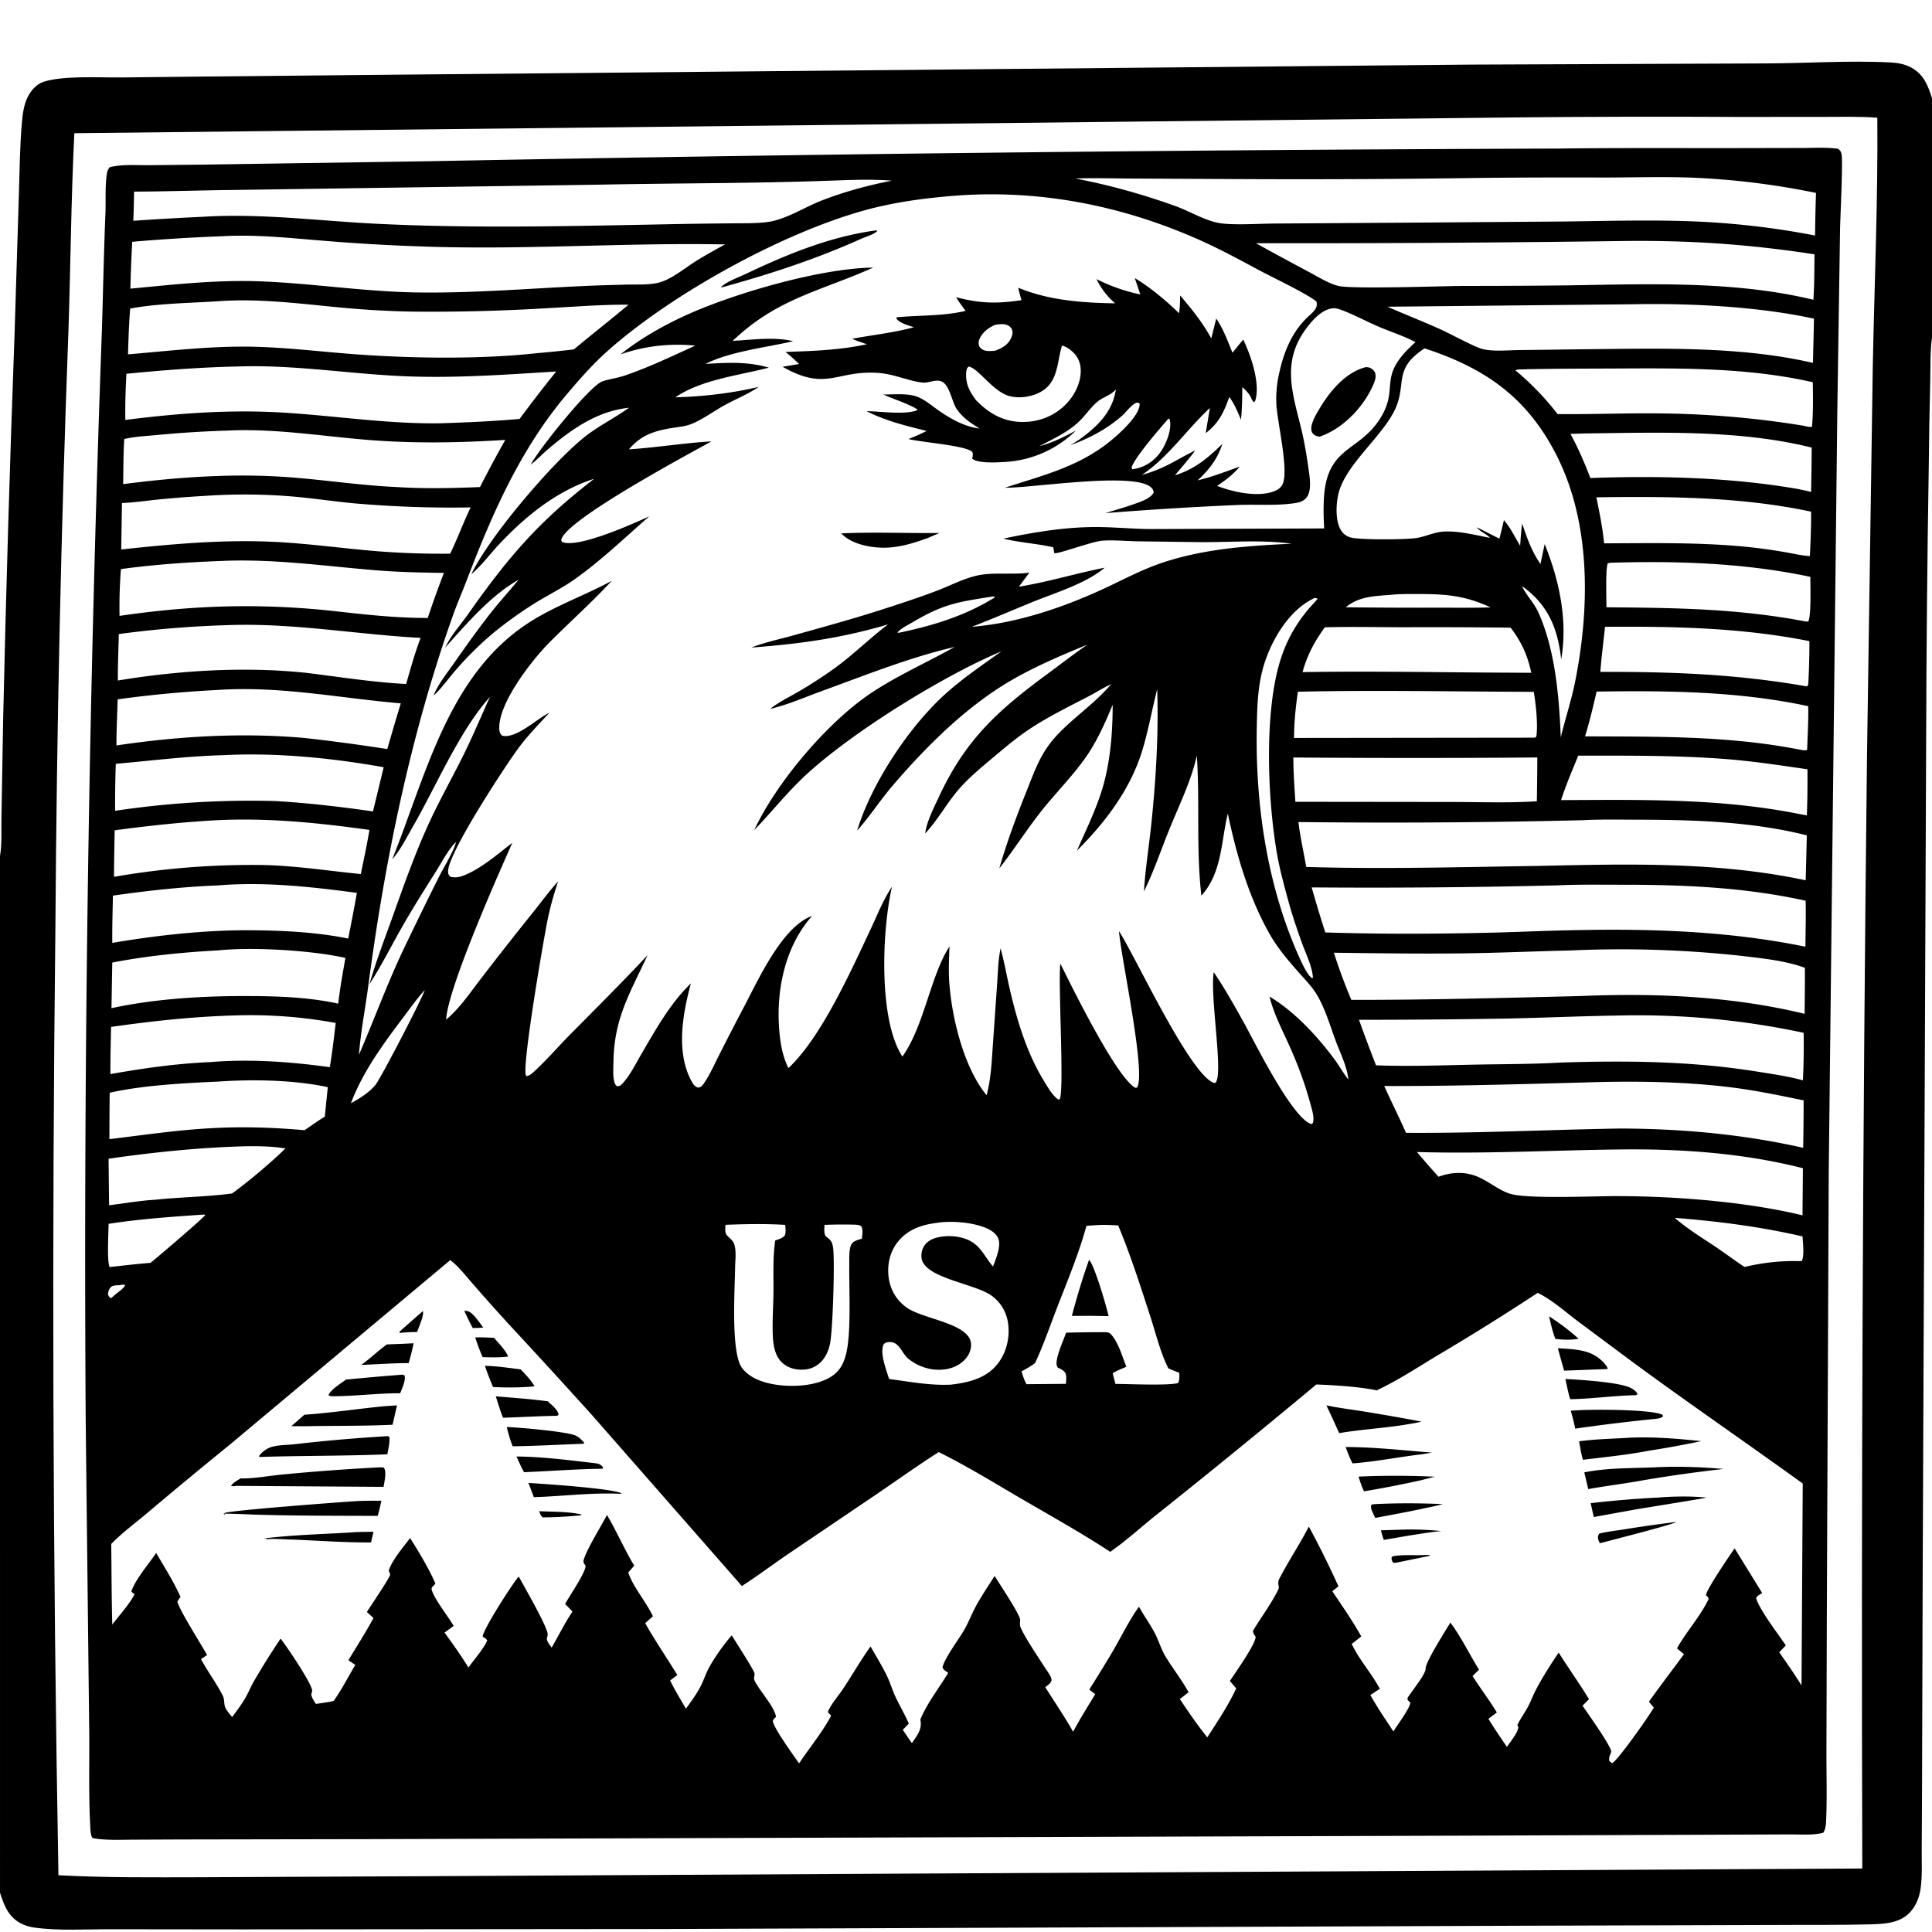<svg xmlns="http://www.w3.org/2000/svg" viewBox="0 0 256 256"><path d="M0 113.428c.283-1.595.152-3.495.192-5.129l.227-13.112q.574-25.43 1.508-50.849l.566-18.286c.11-3.283.123-6.608.415-9.88.098-1.092.244-2.232.72-3.232.434-.911 1.172-1.788 2.158-2.106 2.614-.843 7.443-.542 10.374-.572l9.725-.109 28.031-.27L194.925 8.56l38.827-.156c5.49-.009 11.32-.415 16.761-.129.948.05 1.893.22 2.736.678 1.652.896 2.225 2.384 2.752 4.07v31.683l-.018.127c-.237 1.835-.17 3.8-.217 5.652q-.145 5.909-.202 11.819-.293 17.94-.34 35.884l-.456 110.125-.09 28.845-.042 7.959c-.007 1.666.083 3.407-.135 5.058-.178 1.34-.752 2.737-1.83 3.602-1.337 1.073-3.121 1.158-4.758 1.206-4.03.112-8.075.054-12.108.084l-34.348.103-114.064.435-55.144.05-17.673-.02c-3.269-.007-6.783.228-10.016-.222-1.322-.183-2.495-.743-3.302-1.836-.618-.837-.936-1.802-1.257-2.774zm200.373-97.864L9.853 17.65c-.438 8.732-.492 17.49-.786 26.228Q7.6 83.354 7.341 122.857q-.724 62.814.403 125.622c6.28.34 12.575.276 18.86.266l28.602-.133 191.556-1.025q-.223-73.537.621-147.067l.773-52.082c.215-10.936.692-21.9.601-32.838-2.364-.185-4.767-.112-7.139-.112l-11.033.008q-15.107-.086-30.214.067"/><path d="m49.063 243.695-25.012.043-6.432.029c-1.78.011-3.576.105-5.338-.202-.315-.309-.312-1.442-.336-1.888-.234-4.522-.052-9.115-.139-13.648l-.452-39.887q-.457-72.12 2.14-144.193c.165-5.196.261-10.4.473-15.594.07-1.709-.055-3.578.181-5.255.054-.38.143-.657.402-.947 1.626-.408 3.588-.25 5.262-.265l7.09-.074 29.952-.45q74.765-1.429 149.544-1.677c8.271-.11 16.553-.044 24.825-.064l7.736-.017c1.51-.003 3.104-.108 4.6.112.273.212.367.344.451.684.21.847-.159 8.391-.19 9.857l-.36 23.787-1.143 101.411-.255 59.14-.049 17.518c-.007 2.963.088 5.967-.033 8.927-.025.618-.044 1.282-.392 1.813-1.406.36-3.187.2-4.648.215l-9.103.037-33.541.127zm67.971-191.422c1.276.005 2.789-.15 4.029.151 1.152.28 2.039 1.049 2.977 1.727 1.66 1.203 3.678 2.392 5.755 2.632l.08.061-.08-.061c-1.147-.704-2.18-1.401-2.974-2.508-.682-.95-.936-3.09-1.94-3.668-.784-.451-1.763.159-2.594.086-1.782-.156-3.742-1.129-5.931-1.281-5.567-.388-6.808 2.514-12.659-.815l2.185-.362a22 22 0 0 0-1.8-1.598c3.607-.127 7.244-.245 10.781-1.026-.655-.224-1.319-.434-1.952-.715 2.739-.529 5.482-.791 8.181-1.535-.704-.244-1.87-.523-2.315-1.155l.04-.16c3.04-.3 6.134-.132 9.13-.857-.434-.592-.887-1.175-1.259-1.808 3.148.832 5.435.886 8.66.391-.155-.546-.314-1.087-.417-1.646 4.065 1.687 8.48 2 12.833 2.067-1.105-.958-1.817-1.907-2.476-3.215a23.2 23.2 0 0 0 5.806 2.033l-.732-2.169c2.17 1.326 4.049 2.904 5.871 4.667.107-.799.145-1.559.137-2.364 1.541 1.81 2.994 3.598 4.129 5.701l.66-2.634c.942 1.39 1.523 2.978 2.149 4.527q.707-.875 1.423-1.743c1 2.019 2.33 5.9 1.577 8.151l-.172.139c-.19-.166-.243-.313-.344-.537-.276-.614-.69-1.006-1.182-1.453-.005 1.452-.023 2.876-.179 4.323-.436-1.075-.861-2.079-1.541-3.027-.726 2.029-1.367 3.447-3.129 4.8l.556-3.332c-3.062 2.842-5.511 6.53-9.006 8.862 3.082-.845 4.366-1.919 7.073-3.243-.859 1.147-1.775 2.21-2.703 3.3 2.607-.794 4.353-2.275 6.281-4.151-.602 1.931-1.781 3.47-3.27 4.82 1.895-.437 3.754-1.181 5.59-1.82-.903 1.05-1.856 1.778-3.004 2.55l.152.06c2.042.795 5.457 1.514 7.552.591.446-.196.83-.499 1.01-.965.764-1.981-.743-8.08-.868-10.557q-.042-.96.039-1.918.081-.957.284-1.896c.606-2.893 1.651-5.604 3.817-7.67.6-.571 1.445-1.149 1.17-2.068-1.193-1.007-5.794-3.192-7.388-4.044-2.577-1.376-5.153-2.785-7.819-3.986-10.483-4.723-21.68-6.915-33.153-5.956-3.842.321-7.732.858-11.454 1.883-10.977 3.022-25.632 11.09-34.15 18.687-1.985 1.771-3.723 3.761-5.436 5.791-6.004 7.119-9.728 15.535-13.032 24.153-.68 1.773-1.436 3.513-2.068 5.304-5.575 15.776-8.944 32.293-11.135 48.85-.4 3.029-1.004 6.073-1.235 9.12 2.019-4.642 3.729-9.392 5.908-13.97a549 549 0 0 1 4.702-9.617c.645-1.288 1.91-3.282 2.261-4.603l.059-.066-.059.066c-.967.886-1.852 2.61-2.559 3.732-1.574 2.498-3.165 5.007-4.625 7.575-1.423 2.501-2.731 5.117-4.292 7.532.87-3.062 1.981-5.914 3.051-8.904 1.505-4.207 2.939-8.297 4.801-12.364 1.422-3.106 3.114-6.087 4.628-9.148 1.24-2.506 2.322-5.105 3.485-7.65-4.028 4.472-7.134 11.833-10.169 17.107-.838 1.457-1.677 3.159-2.786 4.42 4.469-11.064 7.385-24.427 18.107-31.363 3.413-2.208 7.41-3.6 10.99-5.546-2.613 2.83-5.512 5.407-8.23 8.137-2.333 2.342-6.786 8.029-6.68 11.436.012.405.082.67.39.953 1.812.453 4.578-2.22 6.146-2.994l.105-.05c-1.336 1.46-2.733 2.878-3.928 4.457-1.733 2.29-9.642 14.331-9.497 16.624.02.313.075.387.26.624.912.307 1.812-.1 2.635-.504 2.01-.99 3.838-2.6 5.618-3.955-1.979 4.433-8.57 19.308-8.77 23.421 1.832-1.525 3.27-3.708 4.731-5.583q3.343-4.358 6.788-8.635c1.092-1.368 2.133-2.8 3.313-4.093-.512 1.561-.969 3.113-1.312 4.721-.532 2.486-3.396 19.156-2.973 20.929l.142.15c.415-.087.732-.39 1.036-.671 1.653-1.53 3.159-3.28 4.745-4.885 3.422-3.463 6.896-6.91 10.216-10.47-2.33 5.063-4.434 8.314-4.517 14.173-.012.781-.102 1.972.152 2.715.077.227.15.326.328.477.347-.007.465-.083.705-.34.991-1.063 1.715-2.548 2.448-3.803 1.918-3.282 3.867-6.83 6.633-9.483-1.102 4.052-2.048 9.285.19 13.147.194.337.38.534.76.659.392-.07.49-.17.723-.496.834-1.168 1.453-2.625 2.107-3.904q1.69-3.334 3.432-6.642c1.832-3.504 4.968-10.335 8.845-11.705-3.43 3.845-4.672 9.338-4.4 14.385.108 1.992.375 3.973 1.26 5.78 4.359-4.071 8.276-12.857 10.845-18.294.897-1.899 1.712-4.009 2.885-5.746-1.323 5.708-1.81 17.4 1.29 22.37l.09.138c2.921-4.141 3.676-10.606 6.237-14.6-.06 1.614-.143 3.234-.024 4.847.346 4.696 1.933 11.214 4.943 14.884.607-2.303.683-4.646.852-7.009l.54-7.749c.107-1.551.135-3.18.46-4.702.481 1.738.788 3.524 1.191 5.282.964 4.206 2.284 8.592 4.556 12.281.52.844 1.061 1.847 1.866 2.446l.208-.01c.648-1.066-.212-15.088.093-17.994 1.575 3.192 7.4 15.021 9.925 16.459l.24-.023c1.244-1.85-2.145-17.33-2.392-20.732 2.165 3.327 9.437 19.121 12.621 20.13.26-.1.194-.018.298-.252.803-1.812-.869-11.356-.362-14.435 1.451 2.132 2.737 4.429 3.991 6.682 1.434 2.579 6.347 12.597 8.925 13.44l.215-.106c.247-.765-.14-1.893-.345-2.649-.693-2.553-1.58-4.949-2.651-7.366-.983-2.22-2.166-4.405-2.743-6.772 3.263 1.946 6.257 5.168 8.522 8.198.672.9 1.23 1.913 1.915 2.79l.062.083-.062-.083c-.112-1.56-1.034-3.444-1.591-4.912-.806-2.123-1.521-4.72-2.766-6.622-.608-.929-1.42-1.76-2.155-2.59-1.463-1.654-2.888-3.318-3.972-5.256-2.758-4.93-4.32-10.36-5.482-15.853-.915 3.771-.75 7.804-3.499 10.876-.714-6.127-.192-12.401-.606-18.553-.795 3.505-2.408 6.683-3.738 9.996-1.07 2.667-1.994 5.409-3.267 7.988.177-2.977.67-5.976.977-8.945.615-5.956.97-11.853.777-17.844-.681 2.683-1.159 5.416-1.963 8.07-1.565 5.163-4.887 9.551-8.671 13.318 1.147-2.606 2.417-5.2 3.278-7.92 1.131-3.57 1.458-7.678 1.457-11.405-1.012 2.419-2.059 4.809-3.57 6.965-1.828 2.606-4.127 4.857-6.081 7.369-1.862 2.393-3.494 4.96-5.37 7.341 1.005-3.49 2.291-6.93 3.638-10.3.641-1.604 1.242-3.273 2.099-4.774q.447-.773.987-1.483t1.165-1.347c2.225-2.296 4.833-4.023 6.927-6.505-1.033.477-2.02 1.113-3.032 1.639-2.745 1.425-5.568 2.8-8.127 4.547-1.659 1.133-3.18 2.447-4.718 3.735-1.47 1.23-2.932 2.461-4.208 3.899-1.6 1.803-2.77 4.004-4.376 5.77l-.174.188q.006-.068.015-.135c.254-1.61 1.16-3.33 1.846-4.8 3.483-7.473 7.712-11.306 14.21-16.106 1.794-1.324 3.572-2.684 5.395-3.965-3.503 1.442-7.102 2.966-10.364 4.9-5.8 3.439-11.007 8.633-15.374 13.724-1.665 1.94-3.056 4.106-4.748 6.016 1.879-6.215 6.812-13.674 11.587-18.02 2.35-2.138 4.963-3.893 7.538-5.742-7.757 3.256-19.745 10.682-25.906 16.373-2.477 2.288-4.52 4.9-6.851 7.312 2.936-6.316 9.726-14.336 15.541-18.195 3.458-2.294 7.387-4.044 11.02-6.07-6.061 1.412-11.803 3.736-17.634 5.852-2.22.805-4.521 1.826-6.812 2.354 1.113-.892 2.44-1.525 3.671-2.24a65 65 0 0 0 4.35-2.783c2.672-1.853 4.997-4.206 7.594-6.174-6.176 1.833-11.69 2.586-18.111 3.073 1.742-.696 3.709-1.095 5.52-1.603 3.786-1.061 7.59-2.098 11.337-3.294 2.562-.817 5.157-1.666 7.672-2.616 1.738-.656 3.571-1.63 5.378-2.032 2.146-.479 4.678-.073 6.93-.384l-1.393 1.863c3.819-.618 7.566-1.769 11.365-2.517-2.369 2.064-6.754 3.397-9.7 4.603-2.638 1.082-5.251 2.206-7.914 3.233 5.892-.475 11.91-2.489 17.258-4.943 2.625-1.205 5.228-2.628 7.969-3.545 5.525-1.849 11.38-2.262 17.161-2.523-4-.566-8.313-.164-12.353-.215l-8.1-.108c-1.517-.03-3.074-.185-4.588-.086-1.406.093-5.948 1.825-6.408 1.651q-.06-.386-.136-.77c-2.169-.504-4.432-.619-6.617-1.149 3.982-.844 8.078-1.525 12.158-1.537 2.552-.007 5.096.272 7.648.265l22.714-.08c-.089-1.37-.116-2.791-.027-4.16.438-6.69 4.585-5.98 7.38-10.315 2.791-4.333-.593-5.488 4.745-10.208-1.523-.814-3.278-1.363-4.872-2.046-1.61-.689-3.183-1.552-4.818-2.169-.417-.157-.843-.325-1.296-.27-1.463.18-2.678 1.572-3.508 2.692-3.205 4.324-1.883 8.293-.703 13.04.429 1.725.737 3.526.985 5.288.159 1.13.546 3.11-.24 4.07-.486.593-1.175.682-1.888.774-2.424.311-4.917.089-7.36.204q-8.704.376-17.387 1.073c1.205-.391 2.433-.715 3.626-1.141.844-.3 2.367-.749 2.773-1.609-.051-.293-.132-.459-.357-.665-2.277-2.086-15.604.074-19.369.053 4.637-1.526 8.908-2.533 12.967-5.416 1.373-.975 4.72-3.798 4.893-5.548.02-.202.005-.15-.146-.306l-.149-.003c-.554-.014-1.55 1.302-1.967 1.671-2.057 1.825-4.376 3.03-6.939 3.975.49-.295.98-.593 1.442-.932 2.294-1.68 4.162-3.566 4.613-6.462l-.074.072q-.062.06-.125.117c-.706.68-1.614.861-2.326 1.495-.843.75-1.504 1.719-2.312 2.512-1.507 1.478-3.496 2.345-5.334 3.328l.498-.148c1.553-.458 2.947-1.178 4.371-1.928q-.232.228-.475.446-.243.217-.495.424-.252.206-.514.401-.26.196-.53.379t-.547.354q-.278.171-.563.33-.285.158-.577.304-.291.145-.589.278-.298.132-.601.252-.304.118-.612.224-.308.105-.621.197t-.63.17-.636.14-.642.113-.647.084-.65.054c-.964.056-3.643.243-4.417-.44.079-.348.157-.578-.005-.918-1.011-.843-6.767-1.242-8.434-1.678a28 28 0 0 0 2.411-1.07c-2.796-.696-5.371-1.315-7.967-2.619 1.844.014 5.087.52 6.737-.133l-.02-.117c-1.193-.747-3.144-1.348-4.503-1.96m78.621 17.601c1.024.454 2.01 1.016 3.027 1.496q.317-1.222.596-2.452c.853.993 1.473 2.273 2.15 3.395.071-.977.12-1.96.27-2.929.662 1.953 1.236 3.637 2.423 5.344l.556-2.633c1.939 4.793 3.082 10.114 2.19 15.278-.431-3.912-1.622-7.023-4.862-9.473-.148-.112-.174-.122-.316-.2l-.052-.06.052.06c.57 1.21 1.587 2.192 2.151 3.442 2.238 4.968 2.748 11.153 2.972 16.557.595-2.475 1.4-4.872 1.901-7.376 1.946-9.72 2.118-20.991-2.469-30.008-3.917-7.701-9.482-11.54-17.482-14.156-4.476 2.945-2.064 4.866-4.23 8.706-1.942 3.446-6.313 6.93-7.18 10.556-.334 1.397-.436 3.668.376 4.905.302.46.74.758 1.27.896 1.294.338 7.478.293 8.813.048 1.207-.221 2.31-.783 3.554-.837 2.024-.087 4.095.459 6.07.838l.064.073-.063-.073c-.52-.567-1.29-.804-1.781-1.397M56.281 131.197c-1.016 1.089-1.889 2.353-2.787 3.541-2.701 3.572-5.39 7.211-6.993 11.44 1.137-.607 2.46-1.44 3.272-2.459.723-.908 6.11-11.292 6.508-12.522l.066-.071zM196.858 23.564q-16.11.245-32.223.169l-14.633-.075c-2.502-.01-5.022-.091-7.52-.007 4.58.88 8.841 2.072 13.238 3.643 1.867.666 3.907 1.926 5.826 2.259 1.853.322 5.39.073 7.432.066l18.906-.125 19.374-.144c6.358-.074 12.77-.284 19.121.081q3.557.21 7.093.653 3.536.445 7.034 1.123.03-2.822.123-5.643-4.067-.84-8.189-1.349-4.122-.507-8.272-.678c-3.823-.137-7.654-.021-11.48-.013q-7.915-.027-15.83.04m-86.648.368c-10.293.38-20.594.33-30.89.538l-48.432.702c-4.373.043-8.745.206-13.118.217-.032 1.288-.044 2.58-.107 3.867q4.549-.32 9.105-.524c7.699-.498 15.364.53 23.045.913 12.451.623 25.004.335 37.465.094q4.712-.103 9.424-.143c1.63-.029 3.374.035 4.984-.177 2.464-.324 4.946-1.992 7.273-2.884 2.943-1.13 6.133-2.006 9.229-2.592-2.612-.218-5.356-.108-7.978-.01m-80.864 7.374q-5.922.219-11.825.733-.171 3.102-.244 6.209c5.665-.545 11.418-1.183 17.114-.972 6.878.255 13.691 1.343 20.582 1.468 9.16.165 18.251-.838 27.39-1.011 1.51-.086 3.322.076 4.778-.248 1.81-.404 3.637-2.014 5.234-2.99q1.825-1.102 3.703-2.109c-12.672-.243-25.356.657-38.023.334q-7.322-.184-14.623-.774c-4.65-.362-9.423-.924-14.086-.64m185.559.631q-24.242.327-48.486.29 3.448 1.91 6.93 3.759c1.241.656 2.584 1.519 3.938 1.889 1.673.457 14.104.026 16.536.01q7.007.004 14.014-.075c10.706-.17 21.978-.619 32.447 1.91.132-2.002.124-4.015.147-6.021-8.768-1.348-16.669-1.881-25.526-1.762M28.76 39.928c-3.667.221-7.945.288-11.51.959-.165 2.014-.227 4.047-.289 6.067 5.531-.465 11.143-1.145 16.698-1.008 4.656.114 9.263.705 13.902 1.031 7.499.527 16.244.628 23.658-.188q2.414-.203 4.82-.492c2.395-1.997 4.853-3.92 7.244-5.92-3.599-.037-7.227.276-10.822.46q-8.983.548-17.982.45-4.906-.098-9.788-.58c-5.257-.505-10.64-1.197-15.931-.779m187.778.385-32.689.328c2.39 1.06 4.829 1.996 7.208 3.081 1.176.536 4.445 2.328 5.472 2.551 1.478.321 3.24.132 4.755.114l8.099-.103c10.048-.087 21.023-.481 30.841 1.802l.14-5.856c-7.29-1.607-16.393-2.06-23.827-1.917m-84.663 2.72c-.888.398-1.72.988-2.094 1.925-.157.392-.13.637.02 1.021.354.38.649.511 1.17.532.294.011.584-.01.877-.036.96-.358 1.733-.772 2.163-1.754.15-.343.224-.754.055-1.106-.156-.327-.472-.526-.813-.611-.439-.11-.935-.021-1.378.029m8.849 2.747-.044.146c-.623 2.157-.49 4.67-2.698 5.954-1.198.698-2.881.962-4.223.603-2.198-.587-4.148-3.736-5.406-3.912-.258.244-.297.416-.324.772-.111 1.493.433 2.509 1.28 3.658 1.668 1.733 3.577 2.86 6.034 2.909 2.183.043 4.252-.713 5.813-2.26 1.192-1.181 2.088-2.903 2.048-4.605-.021-.903-.332-1.724-.995-2.347-.456-.428-.879-.737-1.485-.918M31.678 48.558c-5.006.096-9.946.484-14.928.969-.107 2.034-.178 4.084-.14 6.121 6.883-.89 13.852-1.395 20.793-.983 7.013.417 13.88 1.529 20.944 1.421 3.514-.105 6.999-.266 10.503-.577q2.36-3.193 4.852-6.285c-6.908.431-13.904.945-20.828.597-7.047-.353-14.14-1.496-21.196-1.263m170.115.384c-.341.01-.682-.01-1.002.125q1.555 1.29 2.958 2.745 1.403 1.454 2.636 3.055c4.663.054 9.327-.156 13.992-.084q4.66.06 9.302.465t9.242 1.154c.334.065.862.235 1.178.14.172-1.922.137-3.96.104-5.892-8.32-1.908-17.118-1.868-25.61-1.823-4.264.022-8.538.01-12.8.115m-46.95 6.502c-1.184 1.366-4.316 4.957-4.903 6.462.03.085.057.201.108.274 1.487-.2 2.712-.941 3.624-2.139.788-1.033 1.588-2.99 1.353-4.314-.034-.192-.03-.143-.181-.283M29.94 57.062q-4.594.143-9.17.583c-1.404.128-2.927.202-4.301.526-.142 1.99-.106 3.987-.155 5.98 6.945-.9 14.124-1.423 21.12-.975 5.047.322 10.03 1.126 15.098 1.358 3.675.241 7.393.152 11.07.003q1.61-3.159 3.349-6.248c-6.063.38-12.017.493-18.082.01-6.332-.505-12.547-1.572-18.93-1.236m180.125.37-1.97.058c1.03 1.896 1.872 3.833 2.634 5.85 9.066-.322 18.487-.107 27.437 1.44.605.128 1.222.239 1.816.412q.06-2.943.079-5.887c-9.634-2.387-20.127-1.987-29.996-1.873M27.608 65.678q-3.259.184-6.507.496c-1.636.163-3.3.414-4.94.482l-.098 6.151c6.589-.71 13.19-1.307 19.825-1.028 4.861.204 9.678.92 14.525 1.295q4.61.34 9.232.29c.995-2.005 1.737-4.12 2.719-6.13q-7.61.132-15.194-.519c-2.71-.238-5.4-.658-8.11-.9a76 76 0 0 0-11.452-.137m183.92.218c.416 2.028.824 4.035 1.023 6.099 5.99-.02 12-.143 17.974.38q2.914.259 5.796.753c1.146.19 2.34.482 3.495.563.097-1.954.178-3.935.166-5.891-9.34-1.991-18.947-2.027-28.453-1.904m-181.586 8.41c-4.623.166-9.335.47-13.921 1.102q-.24 3.096-.183 6.2c9.708-1.426 18.631-1.7 28.382-.642 4.145.465 8.28.93 12.456.918q1.001-3.01 2.145-5.97c-3.036-.043-6.06-.105-9.088-.354-6.626-.544-13.113-1.48-19.791-1.255m183.465.261-.373.078c-.32.76-.161 4.785-.178 5.823 9.123.08 17.308.157 26.364 1.871l.374.02c.427-.69.275-4.855.286-5.921-8.63-1.84-17.671-2.138-26.473-1.87m-28.936 4.235c-2.23.193-4.345.163-6.147 1.663q6.447.078 12.895.053c2.093.007 4.19.037 6.282-.04-3.267-1.517-5.781-1.763-9.356-1.766-1.21 0-2.47-.028-3.674.09m-52.963.239c-4.637.738-6.47.97-10.602 3.419-.631.374-1.563.8-2.005 1.373l.237.006c4.444-.933 8.71-2.22 12.603-4.635l.083-.158zm42.691.19c-3.102 1.435-5.273 4.858-6.416 7.961-1.129 3.066-1.199 6.134-1.256 9.358-.187 10.431 1.483 21.384 5.915 30.91.3.644.644 1.28 1.069 1.85l.342.309.117-.066c-.072-1.457-1.01-3.332-1.503-4.725-.615-1.74-1.22-3.482-1.707-5.262-.575-2.105-1.166-4.242-1.543-6.392-1.263-7.19-1.788-19.202.597-26.188q.158-.465.34-.92.18-.457.385-.903.204-.447.431-.882t.476-.858q.25-.423.52-.832.27-.41.561-.805t.603-.775.64-.743c.284-.314.577-.6.821-.948-.13-.036-.255-.078-.392-.088M30.971 82.809c-5.053.127-10.217.524-15.228 1.21-.04 2.048-.148 4.104-.123 6.152 8.094-1.34 16.742-1.872 24.907-1.022 4.417.54 8.841 1.255 13.287 1.483.59-2.048 1.161-4.115 1.919-6.109-8.275-.44-16.459-1.918-24.762-1.714m181.703.245c-.209 1.987-.468 3.98-.623 5.971 9.51-.014 17.967.281 27.373 1.927.24-.214.184-.4.201-.713.094-1.753.13-3.53.133-5.286-9.01-1.79-17.938-1.966-27.084-1.898m-37.127.067c-1.36 1.867-2.345 3.695-2.952 5.936 9.185-.154 18.391.04 27.578.074.91.005 1.822.023 2.731.009-.501-2.332-1.296-4.07-2.738-5.972q-6.97-.082-13.941-.055c-3.552-.003-7.129-.087-10.678.008M28.72 91.43q-6.591.336-13.129 1.235c-.06 2.033-.166 4.078-.161 6.111 8.207-1.229 16.67-1.724 24.945-.989q5.488.614 10.944 1.467.869-3.034 1.784-6.055c-8.267-.708-15.984-2.34-24.383-1.77m143.26.226c-.3 2.043-.505 4.06-.514 6.128l31.909-.038.194-.126c.242-1.583-.06-4.35-.337-5.95-10.405-.023-20.85-.244-31.251-.014m39.578-.016c-.459 1.984-.93 3.988-1.536 5.932 9.417.046 18.833-.094 28.13 1.697.306.044 1.062.25 1.299.096.071-1.923.181-3.866.15-5.79-9.16-1.978-18.718-2.08-28.043-1.934m-182.027 8.428c-4.775.126-9.443.723-14.19 1.145q-.107 3.11-.088 6.222 5.281-.791 10.612-1.114 5.33-.323 10.668-.175c4.343.259 8.585.752 12.889 1.372l1.417-5.855c-6.92-1.236-14.28-1.965-21.308-1.595m179.594.062c-.786 1.942-1.638 3.893-2.274 5.89 10.229-.042 20.447-.242 30.555 1.645l2.013.381q.11-3.055.077-6.112c-3.57-.515-7.125-1.061-10.722-1.346-6.543-.516-13.091-.459-19.649-.458m-37.75.244c-.005 1.957.148 3.916.268 5.869l20.58.023c3.776.001 7.653.152 11.417-.092q.048-2.902.064-5.804-16.164.129-32.329.004M28.804 108.68c-4.57.24-9.076.733-13.61 1.34-.032 2.054-.086 4.111-.084 6.165q2.49-.433 4.998-.748t5.028-.51 5.047-.27q2.526-.075 5.053-.03c4.251.128 8.354.772 12.573 1.19.398-1.945.818-3.889 1.142-5.847-6.69-.937-13.38-1.617-20.147-1.29m180.871.002q-18.81.46-37.625.245c.236 1.998.687 3.97 1.037 5.95 10.29.307 20.533.011 30.82-.139 11.807-.262 23.727-.572 35.357 1.906l.15-5.954c-7.254-1.83-14.926-2.059-22.374-2.076-2.444-.006-4.925-.06-7.365.068m-180.767 8.64c-4.684.18-9.306.693-13.945 1.353-.039 2.086-.108 4.177-.084 6.263 5.845-.987 11.69-1.643 17.622-1.678 4.471.013 9.244.205 13.632 1.105q.614-3.019 1.156-6.05c-5.997-.812-12.326-1.5-18.381-.994m177.556-.008q-16.329.402-32.661.274.85 2.998 1.804 5.965c7.198.234 14.467.206 21.667.041 3.81-.087 7.62-.276 11.432-.34 10.23-.214 20.462.13 30.518 2.193.02-2.029.078-4.065.033-6.093-8.11-1.794-16.213-2.124-24.488-2.12-2.76 0-5.548-.048-8.305.08M28.95 125.928c-4.701.254-9.448.72-14.074 1.617l-.106 6.046c5.374-1.17 11.209-1.565 16.702-1.608 4.462-.012 8.968.056 13.35 1.003.224-2.028.592-4.047.946-6.057-4.457-1.003-12.284-1.473-16.818-1.001m179.106.016c-4.59.1-9.177.311-13.766.376-5.84.082-11.702-.004-17.543-.079q1.014 3.176 2.312 6.247c10.181.014 20.326-.258 30.502-.511 9.871-.411 19.929.03 29.56 2.36.011-2.032.06-4.072.029-6.104-2.519-.909-5.272-1.204-7.919-1.52q-5.77-.651-11.572-.844-5.803-.192-11.603.075m-177.11 8.612c-5.477.163-10.809.744-16.228 1.516-.037 2.082-.106 4.17-.085 6.251 4.384-.78 8.82-1.404 13.273-1.594 5.275-.426 10.56-.048 15.787.679.346-1.94.553-3.906.793-5.861q-1.673-.308-3.36-.525-1.687-.216-3.383-.34t-3.397-.156-3.4.03m183.417.01c-4.86.073-9.714.29-14.572.394q-9.857.171-19.715.167 1.083 3.033 2.255 6.032c4.385.167 8.789-.005 13.175-.092 3.767-.075 7.58-.055 11.34-.275 8.679-.273 17.116-.195 25.72 1.158 2.107.332 4.267.644 6.331 1.194q.153-3.144.097-6.292-3.032-.648-6.096-1.116t-6.152-.755-6.185-.39q-3.099-.105-6.198-.026M28.861 143.32c-4.438.194-10.024.494-14.326 1.476q-.034 3.072-.037 6.145c4.557-.545 9.068-1.225 13.658-1.457 4.1-.223 8.111-.087 12.197.273.89-.6 1.772-1.246 2.691-1.8q.184-1.952.393-3.9c-4.479-.974-10.021-1.06-14.576-.737m180.925.117c-8.8.236-17.562.492-26.368.465.936 2.079 1.968 4.114 2.88 6.203 9.458.064 18.938-.411 28.394-.571 8.206.033 16.222.751 24.237 2.557q.06-3.142.063-6.283c-3.104-.644-6.208-1.291-9.355-1.694-6.527-.837-13.28-.885-19.851-.678M31.189 151.93c-5.657.212-11.202.8-16.805 1.609l.071 6.163c2.009-.243 4.057-.61 6.072-.728 3.385-.36 6.859-.383 10.22-.832 2.23-1.616 5.124-4.063 7.079-5.969-2.19-.346-4.425-.33-6.637-.243m183.414.38c-8.942.104-17.911.6-26.851.338q1.403 1.659 2.854 3.275c1.81-.652 3.64-.727 5.423.1 1.375.636 2.55 1.648 4 2.137 2.212.745 11.293.32 14.183.33 7.716.005 17.139.734 24.628 2.548l.054-6.243c-7.925-2.014-16.133-2.583-24.292-2.486m-187.505 8.625c-4.229.279-8.516.583-12.706 1.229-.006 1.022-.248 5.083.146 5.729 1.797-.203 3.597-.413 5.4-.558.895-.7 6.958-5.882 7.25-6.327zm194.817.44c1.666 1.457 3.608 2.625 5.439 3.86 1.28.863 2.515 1.796 3.802 2.646 2.415-.567 4.767-.843 7.25-.77l.33-.027c.392-.635.14-2.476.114-3.247-5.616-1.3-11.194-2.007-16.935-2.462m-97.827.669c-2.069.268-3.911.907-5.22 2.639-1.011 1.337-1.34 3.041-1.1 4.682.238 1.63 1.07 2.983 2.42 3.927 2.111 1.476 7.96 2.032 8.448 4.544.131.675-.105 1.428-.503 1.975-.726.995-1.867 1.523-3.07 1.655-1.69.185-3.34-.347-4.665-1.393-.944-.746-1.228-2.382-2.65-2.235-.276.028-.424.067-.637.257-.544 1.04.187 2.997.522 4.086.057.188.126.366.198.549 2.716.354 5.37.872 8.125.748 2.346-.265 4.76-.833 6.278-2.81 1.153-1.502 1.614-3.504 1.334-5.374-.22-1.479-.989-2.764-2.21-3.632-2.222-1.578-8.716-2.296-9.227-4.848-.117-.585.024-1.296.372-1.782.54-.756 1.364-1.033 2.247-1.163 1.42-.209 3.171.021 4.337.898 1.091.822 1.612 2.06 2.495 3.052.366-.992 1.151-2.772.656-3.796-.427-.883-1.518-1.331-2.403-1.595-1.71-.51-3.993-.665-5.747-.384m-27.951.253c-.024.45-.126 1.014.18 1.376.269.317.74.65.909 1.029.395.888.19 2.325.179 3.31-.03 2.77-.586 11.219.913 13.24 1.337 1.802 4.08 2.309 6.19 2.378 2.014.066 4.768-.298 6.285-1.727.781-.736 1.14-1.699 1.37-2.721.634-2.823.334-8.39.373-11.499.01-.758-.08-2.155.289-2.807.261-.462.92-.594 1.384-.741.04-.517.17-1.14-.064-1.618-.251-.199-.436-.2-.744-.235q-2.073-.06-4.146.025c-.017.51-.106 1.043.152 1.5.66.5.864.692.984 1.538.246 1.736-.038 10.868-.4 12.676-.148.739-.416 1.436-.867 2.045a3.43 3.43 0 0 1-2.407 1.396c-1.028.12-2.144-.113-2.949-.787-1.02-.855-1.288-2.233-1.356-3.498-.102-1.893.045-3.828.074-5.725.035-2.34-.117-4.77.239-7.084.467-.17.972-.28 1.28-.692.153-.443.075-.913.04-1.371-2.593-.163-5.312-.114-7.908-.008m49.774.007c-.65.043-1.307.068-1.953.133-.994 3.645-2.518 7.292-3.883 10.815-.95 2.45-1.814 5.006-2.933 7.38-.578.407-1.155.754-1.781 1.082.171.604.355 1.137.649 1.698l5.231-.044c.024-.457.142-1.14-.144-1.529-.228-.309-.584-.459-.922-.612-.234-.341-.199-.675-.127-1.067.218-1.196.811-2.425 1.221-3.574q2.506-.062 5.012-.065c.402.023.657-.019.95.303.954 1.044 1.494 2.966 2.016 4.278-.609.266-1.244.508-1.809.86l.362 1.414c1.73.003 6.897.25 8.285-.11.247-.395.171-.905.179-1.356-.485-.197-.98-.38-1.453-.605-1.032-2.03-1.609-4.458-2.314-6.634-1.343-4.139-2.655-8.278-4.333-12.297-.748-.03-1.505-.084-2.253-.07m-86.252 4.668-29.146 24.4q-5.622 4.568-11.16 9.239c-1.518 1.286-3.238 2.542-4.613 3.972.04 3.56.042 7.126.136 10.685.882-1.179 2.327-2.745 2.95-4.032l-.13-.095c-.19-.144-.119-.084-.291-.267.53-1.604 2.31-3.643 3.289-5.094 1.112 1.896 2.342 3.836 3.234 5.84l-.12.144a2.5 2.5 0 0 0-.302.474c.355 1.272 3.094 5.537 3.938 7.068l-.816.534c.896 1.644 2.037 3.174 2.886 4.833.258.505.142.944.29 1.45.139.471.657 1.009.96 1.398.627-.86 1.292-1.72 1.813-2.65.39-.696.686-1.443 1.09-2.133a103 103 0 0 1 3.514-5.612c.745.934 4.32 6.194 4.177 6.955-.03.162-.072.284-.118.439.081.474.37.86.62 1.262.776-.125 1.58-.217 2.345-.397 1.08-1.496 1.924-3.194 2.881-4.774l-.924-.621c1.127-1.854 2.29-3.685 3.33-5.589l-.878-.806c.399-.651 3.145-4.667 3.081-4.97-.038-.181-.11-.325-.19-.49.436-1.41 1.938-3.136 2.834-4.33 1.2 1.883 2.45 3.967 3.352 6.008-.181.336-.599.477-.482.859.404 1.322 2.158 3.478 2.907 4.774l-1.214.882c1.105 1.507 2.192 3.04 3.172 4.631.781-1.116 1.94-2.374 2.492-3.585-.178-.292-.319-.34-.607-.496-.035-.839 3.96-7.046 4.697-7.886l.082-.089c.838 1.546 3.489 6.096 3.816 7.493.058.246-.045.53-.109.766.105.455.385.784.654 1.157.915-1.59 1.744-3.255 2.759-4.782l-.971-1.004c.59-1.102 2.626-4.02 2.716-5.037-.182-.303-.365-.454-.253-.822.46-1.518 2.254-4.343 3.079-5.932 1.295 2.187 2.298 4.542 3.611 6.717l-.796.906c.733 2.083 2.338 3.813 3.272 5.804l-1.026.91c1.325 2.346 2.857 4.577 4.263 6.875l-.957.715c.619 1.287 1.38 2.51 2.097 3.743.7-.984 1.442-1.968 1.984-3.05.386-.77.639-1.597 1.052-2.352.799-1.46 1.939-3.06 3.033-4.315.387.642 2.92 4.557 3.004 5 .088.463-.212.565.08 1.125.66 1.267 2.602 3.38 2.78 4.67-.127.14-.428.382-.417.572.05.837 2.819 4.65 3.474 5.595 1.376-2.06 3.07-4.115 4.234-6.285-.134-.353-.517-.344-.362-.683.445-.979 1.406-2.07 2.016-2.995 1.215-1.842 2.29-3.725 3.578-5.528.747 1.31 1.582 2.637 2.222 4 .419.89.687 1.838 1.111 2.725.56 1.171 1.22 2.309 1.743 3.496l-.8.822c.4.588.79 1.191 1.208 1.766.72-1.084 1.377-1.785 1.12-3.138.881-2.15 2.496-4.182 3.693-6.186-.37-.248-.585-.324-.768-.737.424-1.424 2.08-3.553 2.868-4.917.602-1.04 1.02-2.165 1.592-3.217.739-1.357 1.629-2.654 2.458-3.957.538.904 3.439 5.214 3.385 5.855-.025.288-.066.635.038.91.463 1.215 2.471 4.169 3.266 5.421.248.392.752 1.012.837 1.47.064.34-.204.587-.44.782q-.187.154-.38.3c1.245 1.961 2.553 3.887 3.695 5.911.893-1.706 1.933-3.34 2.93-4.987l-.79-.596c1.17-1.905 2.381-3.798 3.486-5.741 1.02-1.796 1.88-3.56 3.098-5.248.678 1.227 1.526 2.377 2.158 3.623.5.986.79 2.03 1.367 2.986.963 1.596 2.165 3.091 3.048 4.725l-1.159.898c1.154 1.728 2.33 3.458 3.64 5.073 1.335-2.066 2.797-4.252 3.832-6.482l-.838-.982c.648-1.013 3.475-4.964 3.403-5.861-.151-.26-.378-.503-.336-.805 1.074-1.799 2.448-3.605 3.35-5.472.197-.407-.2-.77.133-1.416 1.214-2.348 2.7-4.559 3.909-6.908 1.412 2.6 2.701 5.218 3.922 7.913l-.811.655c1.316 1.96 2.687 3.93 3.841 5.99l-1.268.995c.996 2.121 2.636 3.886 3.724 5.945l-1.252.821c.912 1.664 2.017 3.243 3.05 4.834.398-.697 2.314-3.221 2.232-3.864-.251-.226-.347-.206-.37-.557.469-.803 2.45-3.195 2.409-3.909-.048-.83 2.709-5.16 3.286-6.103 1.422 1.929 2.529 4.201 3.788 6.25l-.86.826c1.032 1.638 2.222 3.178 3.22 4.835l-1.114.838c.768 1.27 1.613 2.496 2.452 3.72.409-.618 1.498-1.923 1.501-2.615l-.116-.29c.401-.83.957-1.576 1.392-2.39.39-.732.667-1.513 1.052-2.245.878-1.674 1.965-3.386 3.03-4.948 1.301 2.076 2.75 4.081 4.017 6.17l-.858.859c.709 1.064 3.752 5.28 3.807 6.108-.152.447-.375.788-.238 1.249l.364.27c.866-.538 4.813-6.161 5.513-7.371l-.652-.778c1.512-2.128 3.103-4.191 4.645-6.297l-.926-.776c1.269-2.254 3.088-4.217 4.204-6.551-.106-.263-.152-.304-.358-.483.001-.7 3.187-5.336 3.793-6.219l3.656 5.927c-.336.213-.625.322-.814.678.569 1.727 2.85 4.617 3.94 6.26l-.869.91c1.019 1.447 2.028 2.89 2.953 4.4l.161-26.762c-7.428-5.363-14.986-10.545-22.37-15.972l-7.486-5.572c-1.658-1.249-3.394-2.816-5.26-3.72q-6.563 4.317-13.325 8.315c-2.63 1.584-5.224 3.3-8.01 4.603-2.287-.48-5.637-.696-8.002-.777q-10.357 8.636-20.9 17.043c-2.14 1.679-4.179 3.58-6.404 5.133-3.734-2.456-7.647-4.627-11.506-6.878-3.697-2.157-7.39-4.44-11.222-6.34-2.808 1.788-5.524 3.735-8.277 5.607l-11.838 8.005c-1.993 1.362-3.939 2.835-5.971 4.134L78.35 187.4q-5.511-6.1-11.104-12.125-2.349-2.573-4.633-5.202c-.911-1.034-1.85-2.276-2.956-3.102m-43.839 3.321c-.384.027-.89-.008-1.164.301-.243.274-.32.571-.341.93.126.28.102.317.372.496.18-.125.334-.239.483-.4.395-.341 1.272-.914 1.43-1.36-.287-.05-.495-.019-.78.033"/><path d="m95.783 38.042-.282.029c.784-.769 2.318-1.3 3.32-1.776 5.483-2.605 11.064-4.904 17.132-5.751.16-.024.056-.019.312.039-.386.462-1.552.788-2.142 1.053-5.989 2.692-12.019 4.665-18.34 6.406M70.329 61.565c.893-1.806 7.839-10.503 9.521-11.045.976-.315 1.995-.434 2.98-.772 3.226-1.104 6.212-2.557 9.308-3.955-3.46-.315-6.626.036-9.922 1.165 2.517-2.005 5.46-3.702 8.378-5.052 6.45-2.986 18.09-6.365 25.115-6.45-7.068 3.164-12.688 4.063-18.621 9.707 2.563-.123 5.504-.569 8.009.051-3.605.837-8.338 1.349-11.617 3.009 2.886-.175 5.58-.336 8.392.492-4.064 1.066-8.847 1.548-12.39 3.932 3.645-.095 7.5-.542 11.048-1.38-1.39.956-3.062 1.62-4.545 2.439-1.427.787-2.861 1.868-4.363 2.471-.747.3-1.54.38-2.33.499-2.387.357-4.335.912-5.945 2.864 3.646-.237 7.271-.844 10.926-1.052-3.1 1.709-19.227 10.355-19.89 12.994-.04.16.006.144.104.326 1.407.637 5.38-.844 6.8-1.379 1.607-.605 3.181-1.306 4.749-2.006-3.269 2.823-6.441 5.92-9.984 8.398-1.523 1.065-3.173 1.898-4.762 2.85q-3.075 1.881-5.868 4.158-1.386 1.162-2.672 2.434-1.287 1.27-2.465 2.643c-.92 1.068-1.79 2.328-2.836 3.265.565-1.447 1.696-2.864 2.59-4.133 1.734-2.462 3.498-4.973 5.384-7.32 1.064-1.326 2.218-2.576 3.287-3.898-3.746 2.132-6.863 5.813-9.725 8.986.749-1.594 2.03-2.989 3.039-4.424 5.292-7.53 9.33-12.256 16.711-17.941-4.936 1.575-9.098 4.944-12.602 8.687-1.18 1.261-2.26 2.72-3.558 3.854l-.12.102c2.367-4.959 10.576-14.607 14.911-18.106 1.868-1.508 3.96-2.505 5.883-3.886l.085-.062c-4.234.452-7.606 2.843-10.77 5.537-.733.625-1.394 1.344-2.152 1.934zm104.58-3.717a1.3 1.3 0 0 1-.484-.081c-.257-.102-.546-.338-.626-.608-.274-.92.695-2.438 1.159-3.203 1.347-2.22 3.41-4.659 6.025-5.307.202.008.379.016.567.102.28.127.577.394.671.695.2.643-.204 1.45-.48 2.016-1.342 2.762-3.91 5.357-6.833 6.385M70.269 61.625l.06-.06zm125.171 8.197-.163-.197zm0 0 .215.052zm-72.472 1.456c-2.076.752-4.136 1.391-6.373 1.285-1.695-.081-3.938-.588-5.129-1.89 4.306-.192 8.695-.007 13.013-.045zM57.394 92.236l.055-.065zm15.403 2.204.058-.052zm49.734 16.06.066-.067zm19.494 63.859c.675-2.505 1.397-4.976 2.279-7.417.672.56 2.36 6.33 2.589 7.45l-2.246-.038zm-89.078 2.261-.008-.16q1.536-1.38 3.097-2.734c.176.58-.563 2.137-.765 2.773a25 25 0 0 0-2.324.12m9.699-.644c-.41-.751-.776-1.51-1.129-2.29.16.011.259.014.42.042.706.12 1.663 1.625 2.097 2.184-.461.044-.926.048-1.389.064m143.455 1.442c-.38-.972-.619-1.98-.832-3 1.323.869 2.748 1.894 3.893 2.976-1.042.18-2.015.14-3.06.024M63.95 179.832c-.365-.865-.7-1.72-.979-2.618.835-.04 1.67.02 2.503.06.62.752 1.485 1.577 1.86 2.475-1.121.148-2.256.1-3.384.083m-12.697-1.686 2.218-.092 1.334-.064a30 30 0 0 1-.66 2.633c-1.57-.01-3.153.096-4.722.163l-1.565.078c1.182-.84 2.222-1.862 3.395-2.718m156.002 3.474q-.43-1.483-.832-2.974c1.744.125 3.59.116 5.114 1.09.481.308 1.373 1.102 1.507 1.663zm-141.923 2.17a41 41 0 0 1-1.082-2.81c1.582.028 3.176.277 4.745.47.636.672 1.388 1.434 1.829 2.247-1.837.178-3.65.177-5.492.092m-19.492-.985q3.55-.346 7.105-.626c.297-.024.381-.07.657.064.195.676-.338 1.725-.569 2.372-2.925-.013-5.855.376-8.788.394-.31-.005-.457.044-.72-.143.322-.768 1.64-1.546 2.316-2.06m162.218 2.595c-.267-.877-.443-1.785-.637-2.68 1.825.102 7.339.419 8.736 1.232.297.172.733.447.823.794l-.223.125c-2.9.052-5.792.482-8.7.529m-141.403 2.459c-.377-.923-.657-1.888-.959-2.838 2.3.19 4.604.357 6.892.655.477.452 1.318 1.101 1.426 1.76l-.159.164c-2.399.034-4.802.184-7.2.259m-26.323-.401c3.556-.24 7.117-.795 10.67-1.135l1.603-.102-.586 2.563c-3.884.187-7.803.119-11.693.2l-1.725-.015c.587-.49 1.155-1.006 1.73-1.51m137.122 2.437q-.837-1.844-1.695-3.678c1.663.353 3.382.555 5.062.826q3.777.613 7.536 1.326c-.563.147-1.128.24-1.7.334-3.05.529-6.154.674-9.203 1.192m31.27-.594c-.151-.8-.376-1.585-.582-2.371 2.294-.226 10.18-.203 11.956.46.248.093.165.025.27.27-.34.316-.809.316-1.25.373-3.459.34-6.953.776-10.394 1.268M67.93 191.64c-.333-.835-.57-1.679-.78-2.552l.247.01c1.673.072 7.547.587 8.833 1.105.473.19.84.601 1.179.968l-.08.135c-3.135.107-6.26.296-9.399.335m-33.378 1.409c-.141.026-.055.028-.244-.084.072-.107.11-.171.191-.264.373-.43.97-.833 1.523-.986.96-.266 2.048-.236 3.04-.353q6.079-.698 12.188-1.059c.258-.005.139-.043.351.137.061.75-.145 1.525-.277 2.262-5.59.226-11.18.174-16.772.347m174.685-2.071c1.957-.264 3.945-.324 5.915-.426 3.398-.245 6.895.057 10.272.405q-3.454.73-6.943 1.27c-2.874.558-5.83.843-8.735 1.201-.24-.798-.362-1.63-.509-2.45m-30.021 2.928c-.368-.694-.633-1.437-.916-2.169 3.81.005 7.652.444 11.45.738l-1.397.23c-3.068.357-6.036.974-9.137 1.2m-109.781 1.167c-.376-.671-.681-1.377-.998-2.077 3.33.016 6.823.471 10.133.853.62.072.938.078 1.355.605l-.089.166c-3.45.03-6.948.319-10.401.453m-37.57.824c1.852.04 3.808-.36 5.667-.526q6.396-.614 12.814-.942c.162-.004.324.017.486.031.026.034.055.064.077.1.336.57.005 1.822-.083 2.456l-19.557-.13c-.248.045-.41.06-.657.006.246-.431.84-.717 1.253-.995m178.059-.8c2.98-.607 6.268-.537 9.308-.667 2.977-.162 6.181-.044 9.152.215q-5.396.604-10.75 1.515c-2.387.437-4.796.726-7.184 1.151zm-29.186 2.513c-.306-.64-.519-1.277-.728-1.952a109 109 0 0 1 10.103.015l-1.835.47q-3.75.833-7.54 1.466m-110 .771-.715-1.885c1.484.096 11.398.726 12.373 1.41l-.3.031c-3.74-.18-7.607.336-11.359.445m140.036.798q4.483-.518 8.99-.75c2.023-.161 4.332-.198 6.343.012-.113.087-8.793 1.45-9.736 1.633l-5.183.94zM33.72 200.695c-1.373-.058-2.751-.122-4.126-.129l.226.169-.084-.24c.334-.334 15.489-1.463 17.163-1.568 1.209-.087 2.42-.07 3.631-.07-.125.678-.305 1.341-.479 2.007-5.439-.02-10.894-.007-16.33-.17m148.504.439q-.165-.341-.321-.686c-.151-.338-.332-.692-.19-1.06l.33-.075c3.028-.162 6.1-.143 9.13-.011-.787.222-1.594.375-2.393.543-2.173.481-4.37.875-6.556 1.288m-105.255-.344c-1.662.159-3.367.27-5.036.268-.292-.168-.37-.519-.487-.817 1.791.094 3.865.032 5.61.441zm135.102 3.686-.133-.064c-.055-.133-.15-.322-.172-.469-.054-.343-.024-.44.136-.727 1.014-.264 2.105-.374 3.14-.538q3.439-.563 6.897-.988l.16-.012c-.157.265-8.92 2.485-10.028 2.798m-29.106-1.698 3.004-.097q2.51-.065 5.008.197c-1.403.121-2.805.374-4.198.581l-3.415.587c-.157-.409-.268-.85-.399-1.269m-144.213 1.224c-1.084-.007-2.253-.137-3.327-.049l-.118.014-.085-.181-.197.035.106.078-.165-.049c3.82-.47 7.754-.557 11.599-.794.96-.088 1.957-.062 2.922-.088l-.326 1.415c-3.451.022-6.958-.242-10.41-.381m146.276 3.061-.404.017c-.148-.186-.201-.261-.225-.507-.024-.238-.031-.154.122-.35 1.328-.254 2.839-.108 4.2-.17.27-.031.467-.013.737.011l-.014.09z"/></svg>